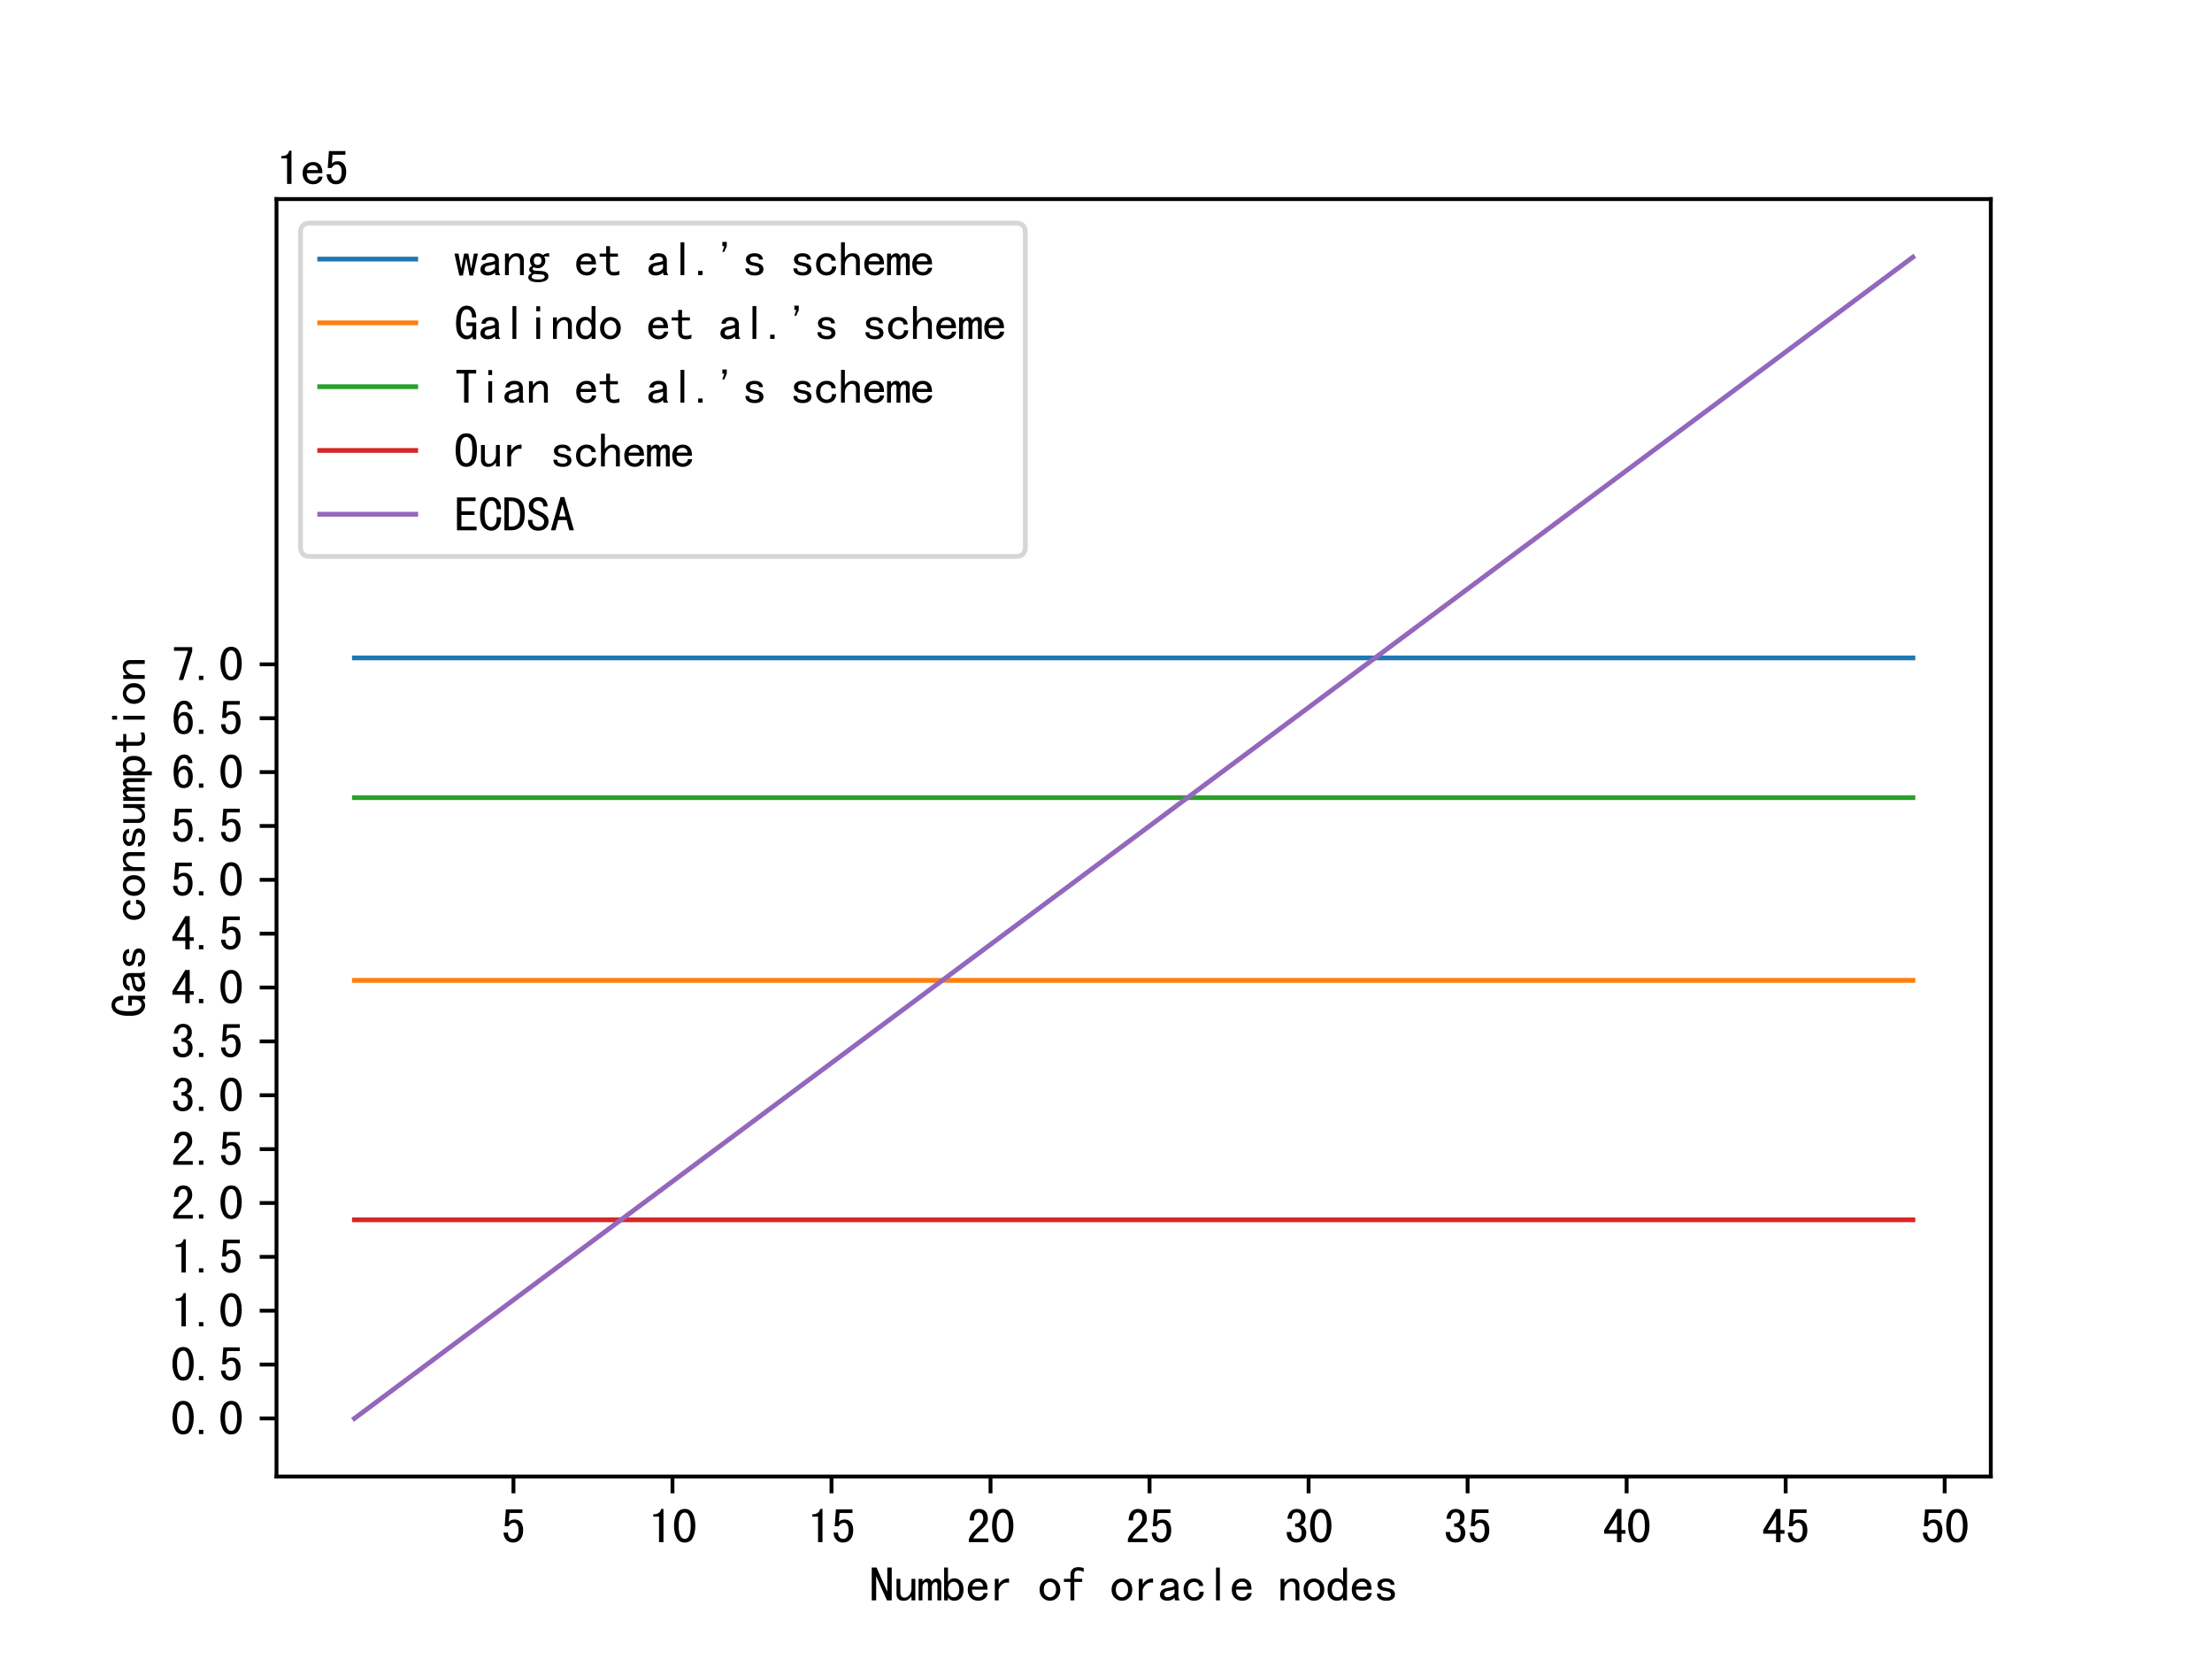 <?xml version="1.0" encoding="utf-8" standalone="no"?>
<!DOCTYPE svg PUBLIC "-//W3C//DTD SVG 1.1//EN"
  "http://www.w3.org/Graphics/SVG/1.1/DTD/svg11.dtd">
<svg xmlns:xlink="http://www.w3.org/1999/xlink" width="460.8pt" height="345.6pt" viewBox="0 0 460.8 345.6" xmlns="http://www.w3.org/2000/svg" version="1.1">
 <defs>
  <style type="text/css">*{stroke-linejoin: round; stroke-linecap: butt}</style>
 </defs>
 <g id="figure_1">
  <g id="patch_1">
   <path d="M 0 345.6 
L 460.8 345.6 
L 460.8 0 
L 0 0 
z
" style="fill: #ffffff"/>
  </g>
  <g id="axes_1">
   <g id="patch_2">
    <path d="M 57.6 307.584 
L 414.72 307.584 
L 414.72 41.472 
L 57.6 41.472 
z
" style="fill: #ffffff"/>
   </g>
   <g id="matplotlib.axis_1">
    <g id="xtick_1">
     <g id="line2d_1">
      <defs>
       <path id="m8e8266abd2" d="M 0 0 
L 0 3.5 
" style="stroke: #000000; stroke-width: 0.8"/>
      </defs>
      <g>
       <use xlink:href="#m8e8266abd2" x="106.961" y="307.584" style="stroke: #000000; stroke-width: 0.8"/>
      </g>
     </g>
     <g id="text_1">
      <!-- 5 -->
      <g transform="translate(104.461 321.42) scale(0.1 -0.1)">
       <defs>
        <path id="SimHei-35" d="M 2825 1650 
Q 2825 900 2462 475 
Q 2100 50 1500 50 
Q 975 50 637 400 
Q 300 750 275 1350 
L 850 1350 
Q 850 975 1025 750 
Q 1200 525 1525 525 
Q 1850 525 2037 800 
Q 2225 1075 2225 1650 
Q 2225 2150 2062 2387 
Q 1900 2625 1625 2625 
Q 1400 2625 1237 2525 
Q 1075 2425 925 2175 
L 425 2175 
L 575 4375 
L 2725 4375 
L 2725 3900 
L 1050 3900 
L 950 2750 
Q 1100 2900 1275 2975 
Q 1450 3050 1750 3050 
Q 2225 3050 2525 2687 
Q 2825 2325 2825 1650 
z
" transform="scale(0.016)"/>
       </defs>
       <use xlink:href="#SimHei-35"/>
      </g>
     </g>
    </g>
    <g id="xtick_2">
     <g id="line2d_2">
      <g>
       <use xlink:href="#m8e8266abd2" x="140.089" y="307.584" style="stroke: #000000; stroke-width: 0.8"/>
      </g>
     </g>
     <g id="text_2">
      <!-- 10 -->
      <g transform="translate(135.089 321.42) scale(0.1 -0.1)">
       <defs>
        <path id="SimHei-31" d="M 1950 100 
L 1375 100 
L 1375 3425 
L 625 3425 
L 625 3725 
Q 1075 3725 1325 3900 
Q 1575 4075 1650 4425 
L 1950 4425 
L 1950 100 
z
" transform="scale(0.016)"/>
        <path id="SimHei-30" d="M 2975 2250 
Q 2975 1350 2650 700 
Q 2325 50 1600 50 
Q 875 50 537 700 
Q 200 1350 200 2250 
Q 200 3150 537 3787 
Q 875 4425 1600 4425 
Q 2325 4425 2650 3787 
Q 2975 3150 2975 2250 
z
M 2375 2250 
Q 2375 3050 2187 3500 
Q 2000 3950 1600 3950 
Q 1200 3950 1000 3500 
Q 800 3050 800 2250 
Q 800 1450 1000 987 
Q 1200 525 1600 525 
Q 2000 525 2187 987 
Q 2375 1450 2375 2250 
z
" transform="scale(0.016)"/>
       </defs>
       <use xlink:href="#SimHei-31"/>
       <use xlink:href="#SimHei-30" x="50"/>
      </g>
     </g>
    </g>
    <g id="xtick_3">
     <g id="line2d_3">
      <g>
       <use xlink:href="#m8e8266abd2" x="173.217" y="307.584" style="stroke: #000000; stroke-width: 0.8"/>
      </g>
     </g>
     <g id="text_3">
      <!-- 15 -->
      <g transform="translate(168.217 321.42) scale(0.1 -0.1)">
       <use xlink:href="#SimHei-31"/>
       <use xlink:href="#SimHei-35" x="50"/>
      </g>
     </g>
    </g>
    <g id="xtick_4">
     <g id="line2d_4">
      <g>
       <use xlink:href="#m8e8266abd2" x="206.345" y="307.584" style="stroke: #000000; stroke-width: 0.8"/>
      </g>
     </g>
     <g id="text_4">
      <!-- 20 -->
      <g transform="translate(201.345 321.42) scale(0.1 -0.1)">
       <defs>
        <path id="SimHei-32" d="M 2850 100 
L 300 100 
L 300 500 
Q 450 900 712 1237 
Q 975 1575 1475 2000 
Q 1850 2325 2012 2600 
Q 2175 2875 2175 3200 
Q 2175 3525 2037 3737 
Q 1900 3950 1600 3950 
Q 1350 3950 1162 3725 
Q 975 3500 975 2925 
L 400 2925 
Q 425 3650 737 4037 
Q 1050 4425 1625 4425 
Q 2175 4425 2475 4087 
Q 2775 3750 2775 3175 
Q 2775 2700 2500 2350 
Q 2225 2000 1825 1650 
Q 1375 1250 1200 1050 
Q 1025 850 875 575 
L 2850 575 
L 2850 100 
z
" transform="scale(0.016)"/>
       </defs>
       <use xlink:href="#SimHei-32"/>
       <use xlink:href="#SimHei-30" x="50"/>
      </g>
     </g>
    </g>
    <g id="xtick_5">
     <g id="line2d_5">
      <g>
       <use xlink:href="#m8e8266abd2" x="239.473" y="307.584" style="stroke: #000000; stroke-width: 0.8"/>
      </g>
     </g>
     <g id="text_5">
      <!-- 25 -->
      <g transform="translate(234.473 321.42) scale(0.1 -0.1)">
       <use xlink:href="#SimHei-32"/>
       <use xlink:href="#SimHei-35" x="50"/>
      </g>
     </g>
    </g>
    <g id="xtick_6">
     <g id="line2d_6">
      <g>
       <use xlink:href="#m8e8266abd2" x="272.601" y="307.584" style="stroke: #000000; stroke-width: 0.8"/>
      </g>
     </g>
     <g id="text_6">
      <!-- 30 -->
      <g transform="translate(267.601 321.42) scale(0.1 -0.1)">
       <defs>
        <path id="SimHei-33" d="M 2825 1300 
Q 2825 725 2462 387 
Q 2100 50 1550 50 
Q 1000 50 637 387 
Q 275 725 275 1425 
L 850 1425 
Q 850 950 1037 737 
Q 1225 525 1550 525 
Q 1875 525 2050 725 
Q 2225 925 2225 1350 
Q 2225 1700 2037 1900 
Q 1850 2100 1375 2100 
L 1375 2525 
Q 1775 2525 1962 2725 
Q 2150 2925 2150 3325 
Q 2150 3625 2012 3800 
Q 1875 3975 1575 3975 
Q 1275 3975 1112 3762 
Q 950 3550 925 3150 
L 375 3150 
Q 425 3725 737 4075 
Q 1050 4425 1575 4425 
Q 2125 4425 2425 4112 
Q 2725 3800 2725 3350 
Q 2725 2925 2575 2687 
Q 2425 2450 2075 2325 
Q 2425 2250 2625 1975 
Q 2825 1700 2825 1300 
z
" transform="scale(0.016)"/>
       </defs>
       <use xlink:href="#SimHei-33"/>
       <use xlink:href="#SimHei-30" x="50"/>
      </g>
     </g>
    </g>
    <g id="xtick_7">
     <g id="line2d_7">
      <g>
       <use xlink:href="#m8e8266abd2" x="305.729" y="307.584" style="stroke: #000000; stroke-width: 0.8"/>
      </g>
     </g>
     <g id="text_7">
      <!-- 35 -->
      <g transform="translate(300.729 321.42) scale(0.1 -0.1)">
       <use xlink:href="#SimHei-33"/>
       <use xlink:href="#SimHei-35" x="50"/>
      </g>
     </g>
    </g>
    <g id="xtick_8">
     <g id="line2d_8">
      <g>
       <use xlink:href="#m8e8266abd2" x="338.857" y="307.584" style="stroke: #000000; stroke-width: 0.8"/>
      </g>
     </g>
     <g id="text_8">
      <!-- 40 -->
      <g transform="translate(333.857 321.42) scale(0.1 -0.1)">
       <defs>
        <path id="SimHei-34" d="M 2975 1200 
L 2450 1200 
L 2450 100 
L 1875 100 
L 1875 1200 
L 200 1200 
L 200 1675 
L 1875 4425 
L 2450 4425 
L 2450 1675 
L 2975 1675 
L 2975 1200 
z
M 1875 1675 
L 1875 3525 
L 750 1675 
L 1875 1675 
z
" transform="scale(0.016)"/>
       </defs>
       <use xlink:href="#SimHei-34"/>
       <use xlink:href="#SimHei-30" x="50"/>
      </g>
     </g>
    </g>
    <g id="xtick_9">
     <g id="line2d_9">
      <g>
       <use xlink:href="#m8e8266abd2" x="371.985" y="307.584" style="stroke: #000000; stroke-width: 0.8"/>
      </g>
     </g>
     <g id="text_9">
      <!-- 45 -->
      <g transform="translate(366.985 321.42) scale(0.1 -0.1)">
       <use xlink:href="#SimHei-34"/>
       <use xlink:href="#SimHei-35" x="50"/>
      </g>
     </g>
    </g>
    <g id="xtick_10">
     <g id="line2d_10">
      <g>
       <use xlink:href="#m8e8266abd2" x="405.113" y="307.584" style="stroke: #000000; stroke-width: 0.8"/>
      </g>
     </g>
     <g id="text_10">
      <!-- 50 -->
      <g transform="translate(400.113 321.42) scale(0.1 -0.1)">
       <use xlink:href="#SimHei-35"/>
       <use xlink:href="#SimHei-30" x="50"/>
      </g>
     </g>
    </g>
    <g id="text_11">
     <!-- Number of oracle nodes -->
     <g transform="translate(181.16 333.545) scale(0.1 -0.1)">
      <defs>
       <path id="SimHei-4e" d="M 2875 100 
L 2250 100 
L 875 3200 
L 850 3200 
L 850 100 
L 275 100 
L 275 4375 
L 900 4375 
L 2275 1275 
L 2300 1275 
L 2300 4375 
L 2875 4375 
L 2875 100 
z
" transform="scale(0.016)"/>
       <path id="SimHei-75" d="M 2825 100 
L 2325 100 
L 2325 625 
Q 2125 350 1887 200 
Q 1650 50 1275 50 
Q 825 50 600 300 
Q 375 550 375 925 
L 375 2900 
L 875 2900 
L 875 1100 
Q 875 800 1025 625 
Q 1175 450 1425 450 
Q 1750 450 2037 787 
Q 2325 1125 2325 1625 
L 2325 2900 
L 2825 2900 
L 2825 100 
z
" transform="scale(0.016)"/>
       <path id="SimHei-6d" d="M 3075 100 
L 2575 100 
L 2575 2125 
Q 2575 2275 2525 2375 
Q 2475 2475 2325 2475 
Q 2150 2475 2000 2287 
Q 1850 2100 1850 1800 
L 1850 100 
L 1350 100 
L 1350 2125 
Q 1350 2275 1300 2375 
Q 1250 2475 1100 2475 
Q 925 2475 775 2287 
Q 625 2100 625 1800 
L 625 100 
L 125 100 
L 125 2900 
L 625 2900 
L 625 2525 
Q 750 2725 925 2837 
Q 1100 2950 1300 2950 
Q 1500 2950 1637 2837 
Q 1775 2725 1825 2525 
Q 1950 2725 2112 2837 
Q 2275 2950 2475 2950 
Q 2775 2950 2925 2787 
Q 3075 2625 3075 2325 
L 3075 100 
z
" transform="scale(0.016)"/>
       <path id="SimHei-62" d="M 2850 1500 
Q 2850 775 2500 412 
Q 2150 50 1650 50 
Q 1375 50 1175 150 
Q 975 250 825 475 
L 825 100 
L 325 100 
L 325 4375 
L 825 4375 
L 825 2525 
Q 975 2750 1175 2862 
Q 1375 2975 1650 2975 
Q 2150 2975 2500 2600 
Q 2850 2225 2850 1500 
z
M 2300 1500 
Q 2300 1975 2112 2250 
Q 1925 2525 1550 2525 
Q 1250 2525 1037 2250 
Q 825 1975 825 1500 
Q 825 1025 1037 762 
Q 1250 500 1550 500 
Q 1925 500 2112 762 
Q 2300 1025 2300 1500 
z
" transform="scale(0.016)"/>
       <path id="SimHei-65" d="M 2875 1050 
Q 2825 600 2475 325 
Q 2125 50 1650 50 
Q 1050 50 662 437 
Q 275 825 275 1500 
Q 275 2175 662 2562 
Q 1050 2950 1650 2950 
Q 2175 2950 2512 2612 
Q 2850 2275 2850 1500 
L 825 1500 
Q 825 950 1062 725 
Q 1300 500 1650 500 
Q 1925 500 2100 637 
Q 2275 775 2325 1050 
L 2875 1050 
z
M 2275 1900 
Q 2225 2250 2050 2387 
Q 1875 2525 1600 2525 
Q 1350 2525 1150 2387 
Q 950 2250 850 1900 
L 2275 1900 
z
" transform="scale(0.016)"/>
       <path id="SimHei-72" d="M 2525 2400 
Q 2050 2475 1725 2262 
Q 1400 2050 1175 1525 
L 1175 100 
L 675 100 
L 675 2900 
L 1175 2900 
L 1175 2175 
Q 1400 2575 1737 2762 
Q 2075 2950 2525 2950 
L 2525 2400 
z
" transform="scale(0.016)"/>
       <path id="SimHei-20" transform="scale(0.016)"/>
       <path id="SimHei-6f" d="M 2950 1500 
Q 2950 850 2550 450 
Q 2150 50 1600 50 
Q 1050 50 650 450 
Q 250 850 250 1500 
Q 250 2150 650 2550 
Q 1050 2950 1600 2950 
Q 2150 2950 2550 2550 
Q 2950 2150 2950 1500 
z
M 2400 1500 
Q 2400 2000 2150 2250 
Q 1900 2500 1600 2500 
Q 1300 2500 1050 2250 
Q 800 2000 800 1500 
Q 800 1000 1050 750 
Q 1300 500 1600 500 
Q 1900 500 2150 750 
Q 2400 1000 2400 1500 
z
" transform="scale(0.016)"/>
       <path id="SimHei-66" d="M 2875 3800 
Q 2750 3875 2575 3925 
Q 2400 3975 2125 3975 
Q 1850 3975 1750 3837 
Q 1650 3700 1650 3500 
L 1650 2900 
L 2675 2900 
L 2675 2500 
L 1650 2500 
L 1650 100 
L 1150 100 
L 1150 2500 
L 300 2500 
L 300 2900 
L 1150 2900 
L 1150 3475 
Q 1150 3925 1425 4175 
Q 1700 4425 2150 4425 
Q 2425 4425 2587 4387 
Q 2750 4350 2875 4300 
L 2875 3800 
z
" transform="scale(0.016)"/>
       <path id="SimHei-61" d="M 2900 100 
L 2300 100 
Q 2250 150 2225 237 
Q 2200 325 2200 450 
Q 2025 250 1775 150 
Q 1525 50 1250 50 
Q 850 50 575 250 
Q 300 450 300 825 
Q 300 1200 550 1425 
Q 800 1650 1325 1725 
Q 1675 1775 1937 1850 
Q 2200 1925 2200 2050 
Q 2200 2200 2087 2350 
Q 1975 2500 1600 2500 
Q 1300 2500 1162 2387 
Q 1025 2275 975 2075 
L 425 2075 
Q 475 2475 787 2712 
Q 1100 2950 1600 2950 
Q 2150 2950 2425 2700 
Q 2700 2450 2700 2000 
L 2700 625 
Q 2700 475 2750 350 
Q 2800 225 2900 100 
z
M 2200 1025 
L 2200 1525 
Q 2050 1475 1912 1437 
Q 1775 1400 1450 1350 
Q 1075 1300 962 1175 
Q 850 1050 850 875 
Q 850 725 962 612 
Q 1075 500 1300 500 
Q 1525 500 1787 625 
Q 2050 750 2200 1025 
z
" transform="scale(0.016)"/>
       <path id="SimHei-63" d="M 2875 1225 
Q 2875 700 2512 375 
Q 2150 50 1600 50 
Q 1050 50 650 437 
Q 250 825 250 1500 
Q 250 2175 650 2562 
Q 1050 2950 1600 2950 
Q 2150 2950 2475 2662 
Q 2800 2375 2800 1975 
L 2250 1975 
Q 2225 2275 2037 2387 
Q 1850 2500 1600 2500 
Q 1300 2500 1050 2262 
Q 800 2025 800 1500 
Q 800 975 1050 737 
Q 1300 500 1600 500 
Q 1925 500 2125 675 
Q 2325 850 2325 1225 
L 2875 1225 
z
" transform="scale(0.016)"/>
       <path id="SimHei-6c" d="M 1850 100 
L 1350 100 
L 1350 4375 
L 1850 4375 
L 1850 100 
z
" transform="scale(0.016)"/>
       <path id="SimHei-6e" d="M 2825 100 
L 2325 100 
L 2325 1900 
Q 2325 2200 2175 2375 
Q 2025 2550 1775 2550 
Q 1450 2550 1162 2212 
Q 875 1875 875 1375 
L 875 100 
L 375 100 
L 375 2900 
L 875 2900 
L 875 2375 
Q 1075 2650 1312 2800 
Q 1550 2950 1925 2950 
Q 2375 2950 2600 2700 
Q 2825 2450 2825 2075 
L 2825 100 
z
" transform="scale(0.016)"/>
       <path id="SimHei-64" d="M 2775 100 
L 2275 100 
L 2275 475 
Q 2125 250 1925 150 
Q 1725 50 1450 50 
Q 950 50 600 412 
Q 250 775 250 1500 
Q 250 2225 600 2600 
Q 950 2975 1450 2975 
Q 1725 2975 1925 2862 
Q 2125 2750 2275 2525 
L 2275 4375 
L 2775 4375 
L 2775 100 
z
M 2275 1500 
Q 2275 1975 2062 2250 
Q 1850 2525 1550 2525 
Q 1175 2525 987 2250 
Q 800 1975 800 1500 
Q 800 1025 987 762 
Q 1175 500 1550 500 
Q 1850 500 2062 762 
Q 2275 1025 2275 1500 
z
" transform="scale(0.016)"/>
       <path id="SimHei-73" d="M 2775 875 
Q 2775 475 2462 262 
Q 2150 50 1675 50 
Q 1075 50 750 287 
Q 425 525 425 975 
L 925 975 
Q 925 675 1137 575 
Q 1350 475 1650 475 
Q 1950 475 2100 587 
Q 2250 700 2250 875 
Q 2250 1000 2125 1125 
Q 2000 1250 1500 1325 
Q 925 1400 712 1612 
Q 500 1825 500 2175 
Q 500 2475 787 2712 
Q 1075 2950 1625 2950 
Q 2125 2950 2412 2725 
Q 2700 2500 2700 2125 
L 2200 2125 
Q 2200 2350 2037 2437 
Q 1875 2525 1625 2525 
Q 1300 2525 1162 2412 
Q 1025 2300 1025 2150 
Q 1025 1975 1150 1875 
Q 1275 1775 1675 1725 
Q 2325 1625 2550 1412 
Q 2775 1200 2775 875 
z
" transform="scale(0.016)"/>
      </defs>
      <use xlink:href="#SimHei-4e"/>
      <use xlink:href="#SimHei-75" x="50"/>
      <use xlink:href="#SimHei-6d" x="100"/>
      <use xlink:href="#SimHei-62" x="150"/>
      <use xlink:href="#SimHei-65" x="200"/>
      <use xlink:href="#SimHei-72" x="250"/>
      <use xlink:href="#SimHei-20" x="300"/>
      <use xlink:href="#SimHei-6f" x="350"/>
      <use xlink:href="#SimHei-66" x="400"/>
      <use xlink:href="#SimHei-20" x="450"/>
      <use xlink:href="#SimHei-6f" x="500"/>
      <use xlink:href="#SimHei-72" x="550"/>
      <use xlink:href="#SimHei-61" x="600"/>
      <use xlink:href="#SimHei-63" x="650"/>
      <use xlink:href="#SimHei-6c" x="700"/>
      <use xlink:href="#SimHei-65" x="750"/>
      <use xlink:href="#SimHei-20" x="800"/>
      <use xlink:href="#SimHei-6e" x="850"/>
      <use xlink:href="#SimHei-6f" x="900"/>
      <use xlink:href="#SimHei-64" x="950"/>
      <use xlink:href="#SimHei-65" x="1000"/>
      <use xlink:href="#SimHei-73" x="1050"/>
     </g>
    </g>
   </g>
   <g id="matplotlib.axis_2">
    <g id="ytick_1">
     <g id="line2d_11">
      <defs>
       <path id="md93e770b23" d="M 0 0 
L -3.5 0 
" style="stroke: #000000; stroke-width: 0.8"/>
      </defs>
      <g>
       <use xlink:href="#md93e770b23" x="57.6" y="295.488" style="stroke: #000000; stroke-width: 0.8"/>
      </g>
     </g>
     <g id="text_12">
      <!-- 0.0 -->
      <g transform="translate(35.6 298.906) scale(0.1 -0.1)">
       <defs>
        <path id="SimHei-2e" d="M 1100 100 
L 525 100 
L 525 650 
L 1100 650 
L 1100 100 
z
" transform="scale(0.016)"/>
       </defs>
       <use xlink:href="#SimHei-30"/>
       <use xlink:href="#SimHei-2e" x="50"/>
       <use xlink:href="#SimHei-30" x="100"/>
      </g>
     </g>
    </g>
    <g id="ytick_2">
     <g id="line2d_12">
      <g>
       <use xlink:href="#md93e770b23" x="57.6" y="284.267" style="stroke: #000000; stroke-width: 0.8"/>
      </g>
     </g>
     <g id="text_13">
      <!-- 0.5 -->
      <g transform="translate(35.6 287.685) scale(0.1 -0.1)">
       <use xlink:href="#SimHei-30"/>
       <use xlink:href="#SimHei-2e" x="50"/>
       <use xlink:href="#SimHei-35" x="100"/>
      </g>
     </g>
    </g>
    <g id="ytick_3">
     <g id="line2d_13">
      <g>
       <use xlink:href="#md93e770b23" x="57.6" y="273.046" style="stroke: #000000; stroke-width: 0.8"/>
      </g>
     </g>
     <g id="text_14">
      <!-- 1.0 -->
      <g transform="translate(35.6 276.464) scale(0.1 -0.1)">
       <use xlink:href="#SimHei-31"/>
       <use xlink:href="#SimHei-2e" x="50"/>
       <use xlink:href="#SimHei-30" x="100"/>
      </g>
     </g>
    </g>
    <g id="ytick_4">
     <g id="line2d_14">
      <g>
       <use xlink:href="#md93e770b23" x="57.6" y="261.826" style="stroke: #000000; stroke-width: 0.8"/>
      </g>
     </g>
     <g id="text_15">
      <!-- 1.5 -->
      <g transform="translate(35.6 265.244) scale(0.1 -0.1)">
       <use xlink:href="#SimHei-31"/>
       <use xlink:href="#SimHei-2e" x="50"/>
       <use xlink:href="#SimHei-35" x="100"/>
      </g>
     </g>
    </g>
    <g id="ytick_5">
     <g id="line2d_15">
      <g>
       <use xlink:href="#md93e770b23" x="57.6" y="250.605" style="stroke: #000000; stroke-width: 0.8"/>
      </g>
     </g>
     <g id="text_16">
      <!-- 2.0 -->
      <g transform="translate(35.6 254.023) scale(0.1 -0.1)">
       <use xlink:href="#SimHei-32"/>
       <use xlink:href="#SimHei-2e" x="50"/>
       <use xlink:href="#SimHei-30" x="100"/>
      </g>
     </g>
    </g>
    <g id="ytick_6">
     <g id="line2d_16">
      <g>
       <use xlink:href="#md93e770b23" x="57.6" y="239.384" style="stroke: #000000; stroke-width: 0.8"/>
      </g>
     </g>
     <g id="text_17">
      <!-- 2.5 -->
      <g transform="translate(35.6 242.802) scale(0.1 -0.1)">
       <use xlink:href="#SimHei-32"/>
       <use xlink:href="#SimHei-2e" x="50"/>
       <use xlink:href="#SimHei-35" x="100"/>
      </g>
     </g>
    </g>
    <g id="ytick_7">
     <g id="line2d_17">
      <g>
       <use xlink:href="#md93e770b23" x="57.6" y="228.163" style="stroke: #000000; stroke-width: 0.8"/>
      </g>
     </g>
     <g id="text_18">
      <!-- 3.0 -->
      <g transform="translate(35.6 231.581) scale(0.1 -0.1)">
       <use xlink:href="#SimHei-33"/>
       <use xlink:href="#SimHei-2e" x="50"/>
       <use xlink:href="#SimHei-30" x="100"/>
      </g>
     </g>
    </g>
    <g id="ytick_8">
     <g id="line2d_18">
      <g>
       <use xlink:href="#md93e770b23" x="57.6" y="216.943" style="stroke: #000000; stroke-width: 0.8"/>
      </g>
     </g>
     <g id="text_19">
      <!-- 3.5 -->
      <g transform="translate(35.6 220.361) scale(0.1 -0.1)">
       <use xlink:href="#SimHei-33"/>
       <use xlink:href="#SimHei-2e" x="50"/>
       <use xlink:href="#SimHei-35" x="100"/>
      </g>
     </g>
    </g>
    <g id="ytick_9">
     <g id="line2d_19">
      <g>
       <use xlink:href="#md93e770b23" x="57.6" y="205.722" style="stroke: #000000; stroke-width: 0.8"/>
      </g>
     </g>
     <g id="text_20">
      <!-- 4.0 -->
      <g transform="translate(35.6 209.14) scale(0.1 -0.1)">
       <use xlink:href="#SimHei-34"/>
       <use xlink:href="#SimHei-2e" x="50"/>
       <use xlink:href="#SimHei-30" x="100"/>
      </g>
     </g>
    </g>
    <g id="ytick_10">
     <g id="line2d_20">
      <g>
       <use xlink:href="#md93e770b23" x="57.6" y="194.501" style="stroke: #000000; stroke-width: 0.8"/>
      </g>
     </g>
     <g id="text_21">
      <!-- 4.5 -->
      <g transform="translate(35.6 197.919) scale(0.1 -0.1)">
       <use xlink:href="#SimHei-34"/>
       <use xlink:href="#SimHei-2e" x="50"/>
       <use xlink:href="#SimHei-35" x="100"/>
      </g>
     </g>
    </g>
    <g id="ytick_11">
     <g id="line2d_21">
      <g>
       <use xlink:href="#md93e770b23" x="57.6" y="183.28" style="stroke: #000000; stroke-width: 0.8"/>
      </g>
     </g>
     <g id="text_22">
      <!-- 5.0 -->
      <g transform="translate(35.6 186.698) scale(0.1 -0.1)">
       <use xlink:href="#SimHei-35"/>
       <use xlink:href="#SimHei-2e" x="50"/>
       <use xlink:href="#SimHei-30" x="100"/>
      </g>
     </g>
    </g>
    <g id="ytick_12">
     <g id="line2d_22">
      <g>
       <use xlink:href="#md93e770b23" x="57.6" y="172.059" style="stroke: #000000; stroke-width: 0.8"/>
      </g>
     </g>
     <g id="text_23">
      <!-- 5.5 -->
      <g transform="translate(35.6 175.477) scale(0.1 -0.1)">
       <use xlink:href="#SimHei-35"/>
       <use xlink:href="#SimHei-2e" x="50"/>
       <use xlink:href="#SimHei-35" x="100"/>
      </g>
     </g>
    </g>
    <g id="ytick_13">
     <g id="line2d_23">
      <g>
       <use xlink:href="#md93e770b23" x="57.6" y="160.839" style="stroke: #000000; stroke-width: 0.8"/>
      </g>
     </g>
     <g id="text_24">
      <!-- 6.0 -->
      <g transform="translate(35.6 164.257) scale(0.1 -0.1)">
       <defs>
        <path id="SimHei-36" d="M 2850 1550 
Q 2850 850 2550 450 
Q 2250 50 1650 50 
Q 1050 50 700 550 
Q 350 1050 350 2175 
Q 350 3200 712 3812 
Q 1075 4425 1750 4425 
Q 2225 4425 2512 4075 
Q 2800 3725 2800 3300 
L 2225 3300 
Q 2225 3550 2087 3750 
Q 1950 3950 1725 3950 
Q 1350 3950 1150 3562 
Q 950 3175 925 2375 
Q 1100 2700 1300 2825 
Q 1500 2950 1775 2950 
Q 2250 2950 2550 2575 
Q 2850 2200 2850 1550 
z
M 2250 1550 
Q 2250 2000 2100 2250 
Q 1950 2500 1675 2500 
Q 1350 2500 1162 2250 
Q 975 2000 975 1650 
Q 975 1100 1162 800 
Q 1350 500 1675 500 
Q 1900 500 2075 725 
Q 2250 950 2250 1550 
z
" transform="scale(0.016)"/>
       </defs>
       <use xlink:href="#SimHei-36"/>
       <use xlink:href="#SimHei-2e" x="50"/>
       <use xlink:href="#SimHei-30" x="100"/>
      </g>
     </g>
    </g>
    <g id="ytick_14">
     <g id="line2d_24">
      <g>
       <use xlink:href="#md93e770b23" x="57.6" y="149.618" style="stroke: #000000; stroke-width: 0.8"/>
      </g>
     </g>
     <g id="text_25">
      <!-- 6.5 -->
      <g transform="translate(35.6 153.036) scale(0.1 -0.1)">
       <use xlink:href="#SimHei-36"/>
       <use xlink:href="#SimHei-2e" x="50"/>
       <use xlink:href="#SimHei-35" x="100"/>
      </g>
     </g>
    </g>
    <g id="ytick_15">
     <g id="line2d_25">
      <g>
       <use xlink:href="#md93e770b23" x="57.6" y="138.397" style="stroke: #000000; stroke-width: 0.8"/>
      </g>
     </g>
     <g id="text_26">
      <!-- 7.0 -->
      <g transform="translate(35.6 141.815) scale(0.1 -0.1)">
       <defs>
        <path id="SimHei-37" d="M 2775 3850 
L 1600 100 
L 1025 100 
L 2225 3900 
L 400 3900 
L 400 4375 
L 2775 4375 
L 2775 3850 
z
" transform="scale(0.016)"/>
       </defs>
       <use xlink:href="#SimHei-37"/>
       <use xlink:href="#SimHei-2e" x="50"/>
       <use xlink:href="#SimHei-30" x="100"/>
      </g>
     </g>
    </g>
    <g id="text_27">
     <!-- Gas consumption -->
     <g transform="translate(30.311 212.028) rotate(-90) scale(0.1 -0.1)">
      <defs>
       <path id="SimHei-47" d="M 2875 50 
L 2450 50 
L 2375 400 
Q 2275 250 2062 150 
Q 1850 50 1600 50 
Q 1075 50 662 537 
Q 250 1025 250 2100 
Q 250 3275 625 3850 
Q 1000 4425 1650 4425 
Q 2225 4425 2550 4000 
Q 2875 3575 2875 2900 
L 2325 2900 
Q 2325 3425 2150 3687 
Q 1975 3950 1650 3950 
Q 1250 3950 1050 3537 
Q 850 3125 850 2150 
Q 850 1225 1100 875 
Q 1350 525 1675 525 
Q 2000 525 2187 762 
Q 2375 1000 2375 1500 
L 2375 1775 
L 1600 1775 
L 1600 2250 
L 2875 2250 
L 2875 50 
z
" transform="scale(0.016)"/>
       <path id="SimHei-70" d="M 2850 1500 
Q 2850 775 2500 400 
Q 2150 25 1650 25 
Q 1375 25 1175 137 
Q 975 250 825 475 
L 825 -825 
L 325 -825 
L 325 2900 
L 825 2900 
L 825 2525 
Q 975 2750 1175 2850 
Q 1375 2950 1650 2950 
Q 2150 2950 2500 2587 
Q 2850 2225 2850 1500 
z
M 2300 1500 
Q 2300 1975 2112 2237 
Q 1925 2500 1550 2500 
Q 1250 2500 1037 2237 
Q 825 1975 825 1500 
Q 825 1025 1037 750 
Q 1250 475 1550 475 
Q 1925 475 2112 750 
Q 2300 1025 2300 1500 
z
" transform="scale(0.016)"/>
       <path id="SimHei-74" d="M 2775 175 
Q 2650 125 2487 87 
Q 2325 50 2050 50 
Q 1600 50 1325 300 
Q 1050 550 1050 1000 
L 1050 2500 
L 200 2500 
L 200 2900 
L 1050 2900 
L 1050 3875 
L 1550 3875 
L 1550 2900 
L 2575 2900 
L 2575 2500 
L 1550 2500 
L 1550 975 
Q 1550 775 1650 637 
Q 1750 500 2025 500 
Q 2300 500 2475 550 
Q 2650 600 2775 675 
L 2775 175 
z
" transform="scale(0.016)"/>
       <path id="SimHei-69" d="M 1825 3700 
L 1325 3700 
L 1325 4350 
L 1825 4350 
L 1825 3700 
z
M 1825 100 
L 1325 100 
L 1325 2900 
L 1825 2900 
L 1825 100 
z
" transform="scale(0.016)"/>
      </defs>
      <use xlink:href="#SimHei-47"/>
      <use xlink:href="#SimHei-61" x="50"/>
      <use xlink:href="#SimHei-73" x="100"/>
      <use xlink:href="#SimHei-20" x="150"/>
      <use xlink:href="#SimHei-63" x="200"/>
      <use xlink:href="#SimHei-6f" x="250"/>
      <use xlink:href="#SimHei-6e" x="300"/>
      <use xlink:href="#SimHei-73" x="350"/>
      <use xlink:href="#SimHei-75" x="400"/>
      <use xlink:href="#SimHei-6d" x="450"/>
      <use xlink:href="#SimHei-70" x="500"/>
      <use xlink:href="#SimHei-74" x="550"/>
      <use xlink:href="#SimHei-69" x="600"/>
      <use xlink:href="#SimHei-6f" x="650"/>
      <use xlink:href="#SimHei-6e" x="700"/>
     </g>
    </g>
    <g id="text_28">
     <!-- 1e5 -->
     <g transform="translate(57.6 38.472) scale(0.1 -0.1)">
      <use xlink:href="#SimHei-31"/>
      <use xlink:href="#SimHei-65" x="50"/>
      <use xlink:href="#SimHei-35" x="100"/>
     </g>
    </g>
   </g>
   <g id="line2d_26">
    <path d="M 73.833 137.051 
L 80.458 137.051 
L 87.084 137.051 
L 93.71 137.051 
L 100.335 137.051 
L 106.961 137.051 
L 113.586 137.051 
L 120.212 137.051 
L 126.838 137.051 
L 133.463 137.051 
L 140.089 137.051 
L 146.714 137.051 
L 153.34 137.051 
L 159.966 137.051 
L 166.591 137.051 
L 173.217 137.051 
L 179.842 137.051 
L 186.468 137.051 
L 193.094 137.051 
L 199.719 137.051 
L 206.345 137.051 
L 212.97 137.051 
L 219.596 137.051 
L 226.222 137.051 
L 232.847 137.051 
L 239.473 137.051 
L 246.098 137.051 
L 252.724 137.051 
L 259.35 137.051 
L 265.975 137.051 
L 272.601 137.051 
L 279.226 137.051 
L 285.852 137.051 
L 292.478 137.051 
L 299.103 137.051 
L 305.729 137.051 
L 312.354 137.051 
L 318.98 137.051 
L 325.606 137.051 
L 332.231 137.051 
L 338.857 137.051 
L 345.482 137.051 
L 352.108 137.051 
L 358.734 137.051 
L 365.359 137.051 
L 371.985 137.051 
L 378.61 137.051 
L 385.236 137.051 
L 391.862 137.051 
L 398.487 137.051 
" clip-path="url(#p22e7dff816)" style="fill: none; stroke: #1f77b4; stroke-linecap: square"/>
   </g>
   <g id="line2d_27">
    <path d="M 73.833 204.226 
L 80.458 204.226 
L 87.084 204.226 
L 93.71 204.226 
L 100.335 204.226 
L 106.961 204.226 
L 113.586 204.226 
L 120.212 204.226 
L 126.838 204.226 
L 133.463 204.226 
L 140.089 204.226 
L 146.714 204.226 
L 153.34 204.226 
L 159.966 204.226 
L 166.591 204.226 
L 173.217 204.226 
L 179.842 204.226 
L 186.468 204.226 
L 193.094 204.226 
L 199.719 204.226 
L 206.345 204.226 
L 212.97 204.226 
L 219.596 204.226 
L 226.222 204.226 
L 232.847 204.226 
L 239.473 204.226 
L 246.098 204.226 
L 252.724 204.226 
L 259.35 204.226 
L 265.975 204.226 
L 272.601 204.226 
L 279.226 204.226 
L 285.852 204.226 
L 292.478 204.226 
L 299.103 204.226 
L 305.729 204.226 
L 312.354 204.226 
L 318.98 204.226 
L 325.606 204.226 
L 332.231 204.226 
L 338.857 204.226 
L 345.482 204.226 
L 352.108 204.226 
L 358.734 204.226 
L 365.359 204.226 
L 371.985 204.226 
L 378.61 204.226 
L 385.236 204.226 
L 391.862 204.226 
L 398.487 204.226 
" clip-path="url(#p22e7dff816)" style="fill: none; stroke: #ff7f0e; stroke-linecap: square"/>
   </g>
   <g id="line2d_28">
    <path d="M 73.833 166.166 
L 80.458 166.166 
L 87.084 166.166 
L 93.71 166.166 
L 100.335 166.166 
L 106.961 166.166 
L 113.586 166.166 
L 120.212 166.166 
L 126.838 166.166 
L 133.463 166.166 
L 140.089 166.166 
L 146.714 166.166 
L 153.34 166.166 
L 159.966 166.166 
L 166.591 166.166 
L 173.217 166.166 
L 179.842 166.166 
L 186.468 166.166 
L 193.094 166.166 
L 199.719 166.166 
L 206.345 166.166 
L 212.97 166.166 
L 219.596 166.166 
L 226.222 166.166 
L 232.847 166.166 
L 239.473 166.166 
L 246.098 166.166 
L 252.724 166.166 
L 259.35 166.166 
L 265.975 166.166 
L 272.601 166.166 
L 279.226 166.166 
L 285.852 166.166 
L 292.478 166.166 
L 299.103 166.166 
L 305.729 166.166 
L 312.354 166.166 
L 318.98 166.166 
L 325.606 166.166 
L 332.231 166.166 
L 338.857 166.166 
L 345.482 166.166 
L 352.108 166.166 
L 358.734 166.166 
L 365.359 166.166 
L 371.985 166.166 
L 378.61 166.166 
L 385.236 166.166 
L 391.862 166.166 
L 398.487 166.166 
" clip-path="url(#p22e7dff816)" style="fill: none; stroke: #2ca02c; stroke-linecap: square"/>
   </g>
   <g id="line2d_29">
    <path d="M 73.833 254.113 
L 80.458 254.113 
L 87.084 254.113 
L 93.71 254.113 
L 100.335 254.113 
L 106.961 254.113 
L 113.586 254.113 
L 120.212 254.113 
L 126.838 254.113 
L 133.463 254.113 
L 140.089 254.113 
L 146.714 254.113 
L 153.34 254.113 
L 159.966 254.113 
L 166.591 254.113 
L 173.217 254.113 
L 179.842 254.113 
L 186.468 254.113 
L 193.094 254.113 
L 199.719 254.113 
L 206.345 254.113 
L 212.97 254.113 
L 219.596 254.113 
L 226.222 254.113 
L 232.847 254.113 
L 239.473 254.113 
L 246.098 254.113 
L 252.724 254.113 
L 259.35 254.113 
L 265.975 254.113 
L 272.601 254.113 
L 279.226 254.113 
L 285.852 254.113 
L 292.478 254.113 
L 299.103 254.113 
L 305.729 254.113 
L 312.354 254.113 
L 318.98 254.113 
L 325.606 254.113 
L 332.231 254.113 
L 338.857 254.113 
L 345.482 254.113 
L 352.108 254.113 
L 358.734 254.113 
L 365.359 254.113 
L 371.985 254.113 
L 378.61 254.113 
L 385.236 254.113 
L 391.862 254.113 
L 398.487 254.113 
" clip-path="url(#p22e7dff816)" style="fill: none; stroke: #d62728; stroke-linecap: square"/>
   </g>
   <g id="line2d_30">
    <path d="M 73.833 295.488 
L 80.458 290.551 
L 87.084 285.614 
L 93.71 280.677 
L 100.335 275.739 
L 106.961 270.802 
L 113.586 265.865 
L 120.212 260.928 
L 126.838 255.991 
L 133.463 251.054 
L 140.089 246.117 
L 146.714 241.179 
L 153.34 236.242 
L 159.966 231.305 
L 166.591 226.368 
L 173.217 221.431 
L 179.842 216.494 
L 186.468 211.557 
L 193.094 206.619 
L 199.719 201.682 
L 206.345 196.745 
L 212.97 191.808 
L 219.596 186.871 
L 226.222 181.934 
L 232.847 176.997 
L 239.473 172.059 
L 246.098 167.122 
L 252.724 162.185 
L 259.35 157.248 
L 265.975 152.311 
L 272.601 147.374 
L 279.226 142.437 
L 285.852 137.499 
L 292.478 132.562 
L 299.103 127.625 
L 305.729 122.688 
L 312.354 117.751 
L 318.98 112.814 
L 325.606 107.877 
L 332.231 102.939 
L 338.857 98.002 
L 345.482 93.065 
L 352.108 88.128 
L 358.734 83.191 
L 365.359 78.254 
L 371.985 73.317 
L 378.61 68.379 
L 385.236 63.442 
L 391.862 58.505 
L 398.487 53.568 
" clip-path="url(#p22e7dff816)" style="fill: none; stroke: #9467bd; stroke-linecap: square"/>
   </g>
   <g id="patch_3">
    <path d="M 57.6 307.584 
L 57.6 41.472 
" style="fill: none; stroke: #000000; stroke-width: 0.8; stroke-linejoin: miter; stroke-linecap: square"/>
   </g>
   <g id="patch_4">
    <path d="M 414.72 307.584 
L 414.72 41.472 
" style="fill: none; stroke: #000000; stroke-width: 0.8; stroke-linejoin: miter; stroke-linecap: square"/>
   </g>
   <g id="patch_5">
    <path d="M 57.6 307.584 
L 414.72 307.584 
" style="fill: none; stroke: #000000; stroke-width: 0.8; stroke-linejoin: miter; stroke-linecap: square"/>
   </g>
   <g id="patch_6">
    <path d="M 57.6 41.472 
L 414.72 41.472 
" style="fill: none; stroke: #000000; stroke-width: 0.8; stroke-linejoin: miter; stroke-linecap: square"/>
   </g>
   <g id="legend_1">
    <g id="patch_7">
     <path d="M 64.6 115.917 
L 211.6 115.917 
Q 213.6 115.917 213.6 113.917 
L 213.6 48.472 
Q 213.6 46.472 211.6 46.472 
L 64.6 46.472 
Q 62.6 46.472 62.6 48.472 
L 62.6 113.917 
Q 62.6 115.917 64.6 115.917 
z
" style="fill: #ffffff; opacity: 0.8; stroke: #cccccc; stroke-linejoin: miter"/>
    </g>
    <g id="line2d_31">
     <path d="M 66.6 53.972 
L 76.6 53.972 
L 86.6 53.972 
" style="fill: none; stroke: #1f77b4; stroke-linecap: square"/>
    </g>
    <g id="text_29">
     <!-- wang et al.'s scheme -->
     <g transform="translate(94.6 57.472) scale(0.1 -0.1)">
      <defs>
       <path id="SimHei-77" d="M 3100 2900 
L 2475 50 
L 2000 50 
L 1600 2225 
L 1550 2225 
L 1150 50 
L 675 50 
L 50 2900 
L 575 2900 
L 900 1025 
L 950 1025 
L 1300 2900 
L 1850 2900 
L 2200 1025 
L 2250 1025 
L 2575 2900 
L 3100 2900 
z
" transform="scale(0.016)"/>
       <path id="SimHei-67" d="M 3000 2475 
Q 2825 2525 2662 2537 
Q 2500 2550 2325 2500 
Q 2400 2425 2450 2312 
Q 2500 2200 2500 1975 
Q 2500 1550 2212 1275 
Q 1925 1000 1500 1000 
Q 1400 1000 1237 1037 
Q 1075 1075 975 1125 
Q 900 1075 875 1025 
Q 850 975 850 900 
Q 850 775 1025 712 
Q 1200 650 1650 650 
Q 2375 650 2637 450 
Q 2900 250 2900 -50 
Q 2900 -450 2512 -637 
Q 2125 -825 1600 -825 
Q 925 -825 600 -650 
Q 275 -475 275 -175 
Q 275 -25 400 125 
Q 525 275 725 375 
Q 575 450 487 562 
Q 400 675 400 850 
Q 400 1000 512 1112 
Q 625 1225 775 1300 
Q 650 1425 575 1600 
Q 500 1775 500 1975 
Q 500 2400 787 2675 
Q 1075 2950 1500 2950 
Q 1725 2950 1887 2887 
Q 2050 2825 2175 2700 
Q 2375 2850 2575 2912 
Q 2775 2975 3000 2950 
L 3000 2475 
z
M 2000 1975 
Q 2000 2225 1875 2375 
Q 1750 2525 1500 2525 
Q 1250 2525 1125 2375 
Q 1000 2225 1000 1975 
Q 1000 1725 1125 1575 
Q 1250 1425 1500 1425 
Q 1750 1425 1875 1575 
Q 2000 1725 2000 1975 
z
M 2425 -100 
Q 2425 0 2312 100 
Q 2200 200 1750 200 
Q 1650 200 1475 212 
Q 1300 225 1075 250 
Q 875 175 800 75 
Q 725 -25 725 -125 
Q 725 -275 925 -375 
Q 1125 -475 1625 -475 
Q 2050 -475 2237 -362 
Q 2425 -250 2425 -100 
z
" transform="scale(0.016)"/>
       <path id="SimHei-27" d="M 1125 3875 
L 800 3125 
L 550 3125 
L 800 3875 
L 550 3875 
L 550 4425 
L 1125 4425 
L 1125 3875 
z
" transform="scale(0.016)"/>
       <path id="SimHei-68" d="M 2825 100 
L 2325 100 
L 2325 1900 
Q 2325 2200 2175 2375 
Q 2025 2550 1775 2550 
Q 1450 2550 1162 2212 
Q 875 1875 875 1375 
L 875 100 
L 375 100 
L 375 4375 
L 875 4375 
L 875 2375 
Q 1075 2650 1312 2800 
Q 1550 2950 1925 2950 
Q 2375 2950 2600 2700 
Q 2825 2450 2825 2075 
L 2825 100 
z
" transform="scale(0.016)"/>
      </defs>
      <use xlink:href="#SimHei-77"/>
      <use xlink:href="#SimHei-61" x="50"/>
      <use xlink:href="#SimHei-6e" x="100"/>
      <use xlink:href="#SimHei-67" x="150"/>
      <use xlink:href="#SimHei-20" x="200"/>
      <use xlink:href="#SimHei-65" x="250"/>
      <use xlink:href="#SimHei-74" x="300"/>
      <use xlink:href="#SimHei-20" x="350"/>
      <use xlink:href="#SimHei-61" x="400"/>
      <use xlink:href="#SimHei-6c" x="450"/>
      <use xlink:href="#SimHei-2e" x="500"/>
      <use xlink:href="#SimHei-27" x="550"/>
      <use xlink:href="#SimHei-73" x="600"/>
      <use xlink:href="#SimHei-20" x="650"/>
      <use xlink:href="#SimHei-73" x="700"/>
      <use xlink:href="#SimHei-63" x="750"/>
      <use xlink:href="#SimHei-68" x="800"/>
      <use xlink:href="#SimHei-65" x="850"/>
      <use xlink:href="#SimHei-6d" x="900"/>
      <use xlink:href="#SimHei-65" x="950"/>
     </g>
    </g>
    <g id="line2d_32">
     <path d="M 66.6 67.261 
L 76.6 67.261 
L 86.6 67.261 
" style="fill: none; stroke: #ff7f0e; stroke-linecap: square"/>
    </g>
    <g id="text_30">
     <!-- Galindo et al.'s scheme -->
     <g transform="translate(94.6 70.761) scale(0.1 -0.1)">
      <use xlink:href="#SimHei-47"/>
      <use xlink:href="#SimHei-61" x="50"/>
      <use xlink:href="#SimHei-6c" x="100"/>
      <use xlink:href="#SimHei-69" x="150"/>
      <use xlink:href="#SimHei-6e" x="200"/>
      <use xlink:href="#SimHei-64" x="250"/>
      <use xlink:href="#SimHei-6f" x="300"/>
      <use xlink:href="#SimHei-20" x="350"/>
      <use xlink:href="#SimHei-65" x="400"/>
      <use xlink:href="#SimHei-74" x="450"/>
      <use xlink:href="#SimHei-20" x="500"/>
      <use xlink:href="#SimHei-61" x="550"/>
      <use xlink:href="#SimHei-6c" x="600"/>
      <use xlink:href="#SimHei-2e" x="650"/>
      <use xlink:href="#SimHei-27" x="700"/>
      <use xlink:href="#SimHei-73" x="750"/>
      <use xlink:href="#SimHei-20" x="800"/>
      <use xlink:href="#SimHei-73" x="850"/>
      <use xlink:href="#SimHei-63" x="900"/>
      <use xlink:href="#SimHei-68" x="950"/>
      <use xlink:href="#SimHei-65" x="1000"/>
      <use xlink:href="#SimHei-6d" x="1050"/>
      <use xlink:href="#SimHei-65" x="1100"/>
     </g>
    </g>
    <g id="line2d_33">
     <path d="M 66.6 80.55 
L 76.6 80.55 
L 86.6 80.55 
" style="fill: none; stroke: #2ca02c; stroke-linecap: square"/>
    </g>
    <g id="text_31">
     <!-- Tian et al.'s scheme -->
     <g transform="translate(94.6 84.05) scale(0.1 -0.1)">
      <defs>
       <path id="SimHei-54" d="M 2875 3900 
L 1875 3900 
L 1875 100 
L 1300 100 
L 1300 3900 
L 300 3900 
L 300 4375 
L 2875 4375 
L 2875 3900 
z
" transform="scale(0.016)"/>
      </defs>
      <use xlink:href="#SimHei-54"/>
      <use xlink:href="#SimHei-69" x="50"/>
      <use xlink:href="#SimHei-61" x="100"/>
      <use xlink:href="#SimHei-6e" x="150"/>
      <use xlink:href="#SimHei-20" x="200"/>
      <use xlink:href="#SimHei-65" x="250"/>
      <use xlink:href="#SimHei-74" x="300"/>
      <use xlink:href="#SimHei-20" x="350"/>
      <use xlink:href="#SimHei-61" x="400"/>
      <use xlink:href="#SimHei-6c" x="450"/>
      <use xlink:href="#SimHei-2e" x="500"/>
      <use xlink:href="#SimHei-27" x="550"/>
      <use xlink:href="#SimHei-73" x="600"/>
      <use xlink:href="#SimHei-20" x="650"/>
      <use xlink:href="#SimHei-73" x="700"/>
      <use xlink:href="#SimHei-63" x="750"/>
      <use xlink:href="#SimHei-68" x="800"/>
      <use xlink:href="#SimHei-65" x="850"/>
      <use xlink:href="#SimHei-6d" x="900"/>
      <use xlink:href="#SimHei-65" x="950"/>
     </g>
    </g>
    <g id="line2d_34">
     <path d="M 66.6 93.839 
L 76.6 93.839 
L 86.6 93.839 
" style="fill: none; stroke: #d62728; stroke-linecap: square"/>
    </g>
    <g id="text_32">
     <!-- Our scheme -->
     <g transform="translate(94.6 97.339) scale(0.1 -0.1)">
      <defs>
       <path id="SimHei-4f" d="M 2975 2250 
Q 2975 1075 2612 562 
Q 2250 50 1600 50 
Q 950 50 575 562 
Q 200 1075 200 2250 
Q 200 3425 575 3925 
Q 950 4425 1600 4425 
Q 2250 4425 2612 3925 
Q 2975 3425 2975 2250 
z
M 2375 2250 
Q 2375 3300 2150 3625 
Q 1925 3950 1600 3950 
Q 1275 3950 1037 3625 
Q 800 3300 800 2250 
Q 800 1200 1037 862 
Q 1275 525 1600 525 
Q 1925 525 2150 862 
Q 2375 1200 2375 2250 
z
" transform="scale(0.016)"/>
      </defs>
      <use xlink:href="#SimHei-4f"/>
      <use xlink:href="#SimHei-75" x="50"/>
      <use xlink:href="#SimHei-72" x="100"/>
      <use xlink:href="#SimHei-20" x="150"/>
      <use xlink:href="#SimHei-73" x="200"/>
      <use xlink:href="#SimHei-63" x="250"/>
      <use xlink:href="#SimHei-68" x="300"/>
      <use xlink:href="#SimHei-65" x="350"/>
      <use xlink:href="#SimHei-6d" x="400"/>
      <use xlink:href="#SimHei-65" x="450"/>
     </g>
    </g>
    <g id="line2d_35">
     <path d="M 66.6 107.128 
L 76.6 107.128 
L 86.6 107.128 
" style="fill: none; stroke: #9467bd; stroke-linecap: square"/>
    </g>
    <g id="text_33">
     <!-- ECDSA -->
     <g transform="translate(94.6 110.628) scale(0.1 -0.1)">
      <defs>
       <path id="SimHei-45" d="M 2925 100 
L 375 100 
L 375 4375 
L 2800 4375 
L 2800 3900 
L 950 3900 
L 950 2575 
L 2650 2575 
L 2650 2100 
L 950 2100 
L 950 575 
L 2925 575 
L 2925 100 
z
" transform="scale(0.016)"/>
       <path id="SimHei-43" d="M 3000 1800 
Q 2975 850 2600 450 
Q 2225 50 1700 50 
Q 1100 50 675 537 
Q 250 1025 250 2100 
Q 250 3275 662 3850 
Q 1075 4425 1725 4425 
Q 2275 4425 2637 4012 
Q 3000 3600 2975 2850 
L 2425 2850 
Q 2425 3400 2250 3675 
Q 2075 3950 1725 3950 
Q 1325 3950 1087 3537 
Q 850 3125 850 2150 
Q 850 1250 1087 887 
Q 1325 525 1700 525 
Q 1975 525 2200 787 
Q 2425 1050 2425 1800 
L 3000 1800 
z
" transform="scale(0.016)"/>
       <path id="SimHei-44" d="M 2950 2225 
Q 2950 1075 2462 587 
Q 1975 100 1150 100 
L 300 100 
L 300 4375 
L 1150 4375 
Q 2075 4375 2512 3875 
Q 2950 3375 2950 2225 
z
M 2350 2225 
Q 2350 3150 2050 3525 
Q 1750 3900 1150 3900 
L 875 3900 
L 875 575 
L 1150 575 
Q 1750 575 2050 937 
Q 2350 1300 2350 2225 
z
" transform="scale(0.016)"/>
       <path id="SimHei-53" d="M 2925 1300 
Q 2925 725 2562 387 
Q 2200 50 1575 50 
Q 950 50 600 400 
Q 250 750 250 1275 
L 250 1450 
L 825 1450 
L 825 1300 
Q 825 925 1050 725 
Q 1275 525 1575 525 
Q 1975 525 2162 737 
Q 2350 950 2350 1250 
Q 2350 1500 2125 1712 
Q 1900 1925 1475 2100 
Q 875 2325 612 2600 
Q 350 2875 350 3250 
Q 350 3775 712 4100 
Q 1075 4425 1575 4425 
Q 2225 4425 2512 4037 
Q 2800 3650 2800 3200 
L 2225 3200 
Q 2250 3475 2075 3700 
Q 1900 3925 1575 3925 
Q 1275 3925 1100 3762 
Q 925 3600 925 3325 
Q 925 3100 1062 2937 
Q 1200 2775 1775 2550 
Q 2325 2325 2625 2012 
Q 2925 1700 2925 1300 
z
" transform="scale(0.016)"/>
       <path id="SimHei-41" d="M 3100 100 
L 2500 100 
L 2150 1425 
L 1050 1425 
L 700 100 
L 100 100 
L 1350 4425 
L 1850 4425 
L 3100 100 
z
M 2025 1900 
L 1625 3425 
L 1575 3425 
L 1175 1900 
L 2025 1900 
z
" transform="scale(0.016)"/>
      </defs>
      <use xlink:href="#SimHei-45"/>
      <use xlink:href="#SimHei-43" x="50"/>
      <use xlink:href="#SimHei-44" x="100"/>
      <use xlink:href="#SimHei-53" x="150"/>
      <use xlink:href="#SimHei-41" x="200"/>
     </g>
    </g>
   </g>
  </g>
 </g>
 <defs>
  <clipPath id="p22e7dff816">
   <rect x="57.6" y="41.472" width="357.12" height="266.112"/>
  </clipPath>
 </defs>
</svg>
